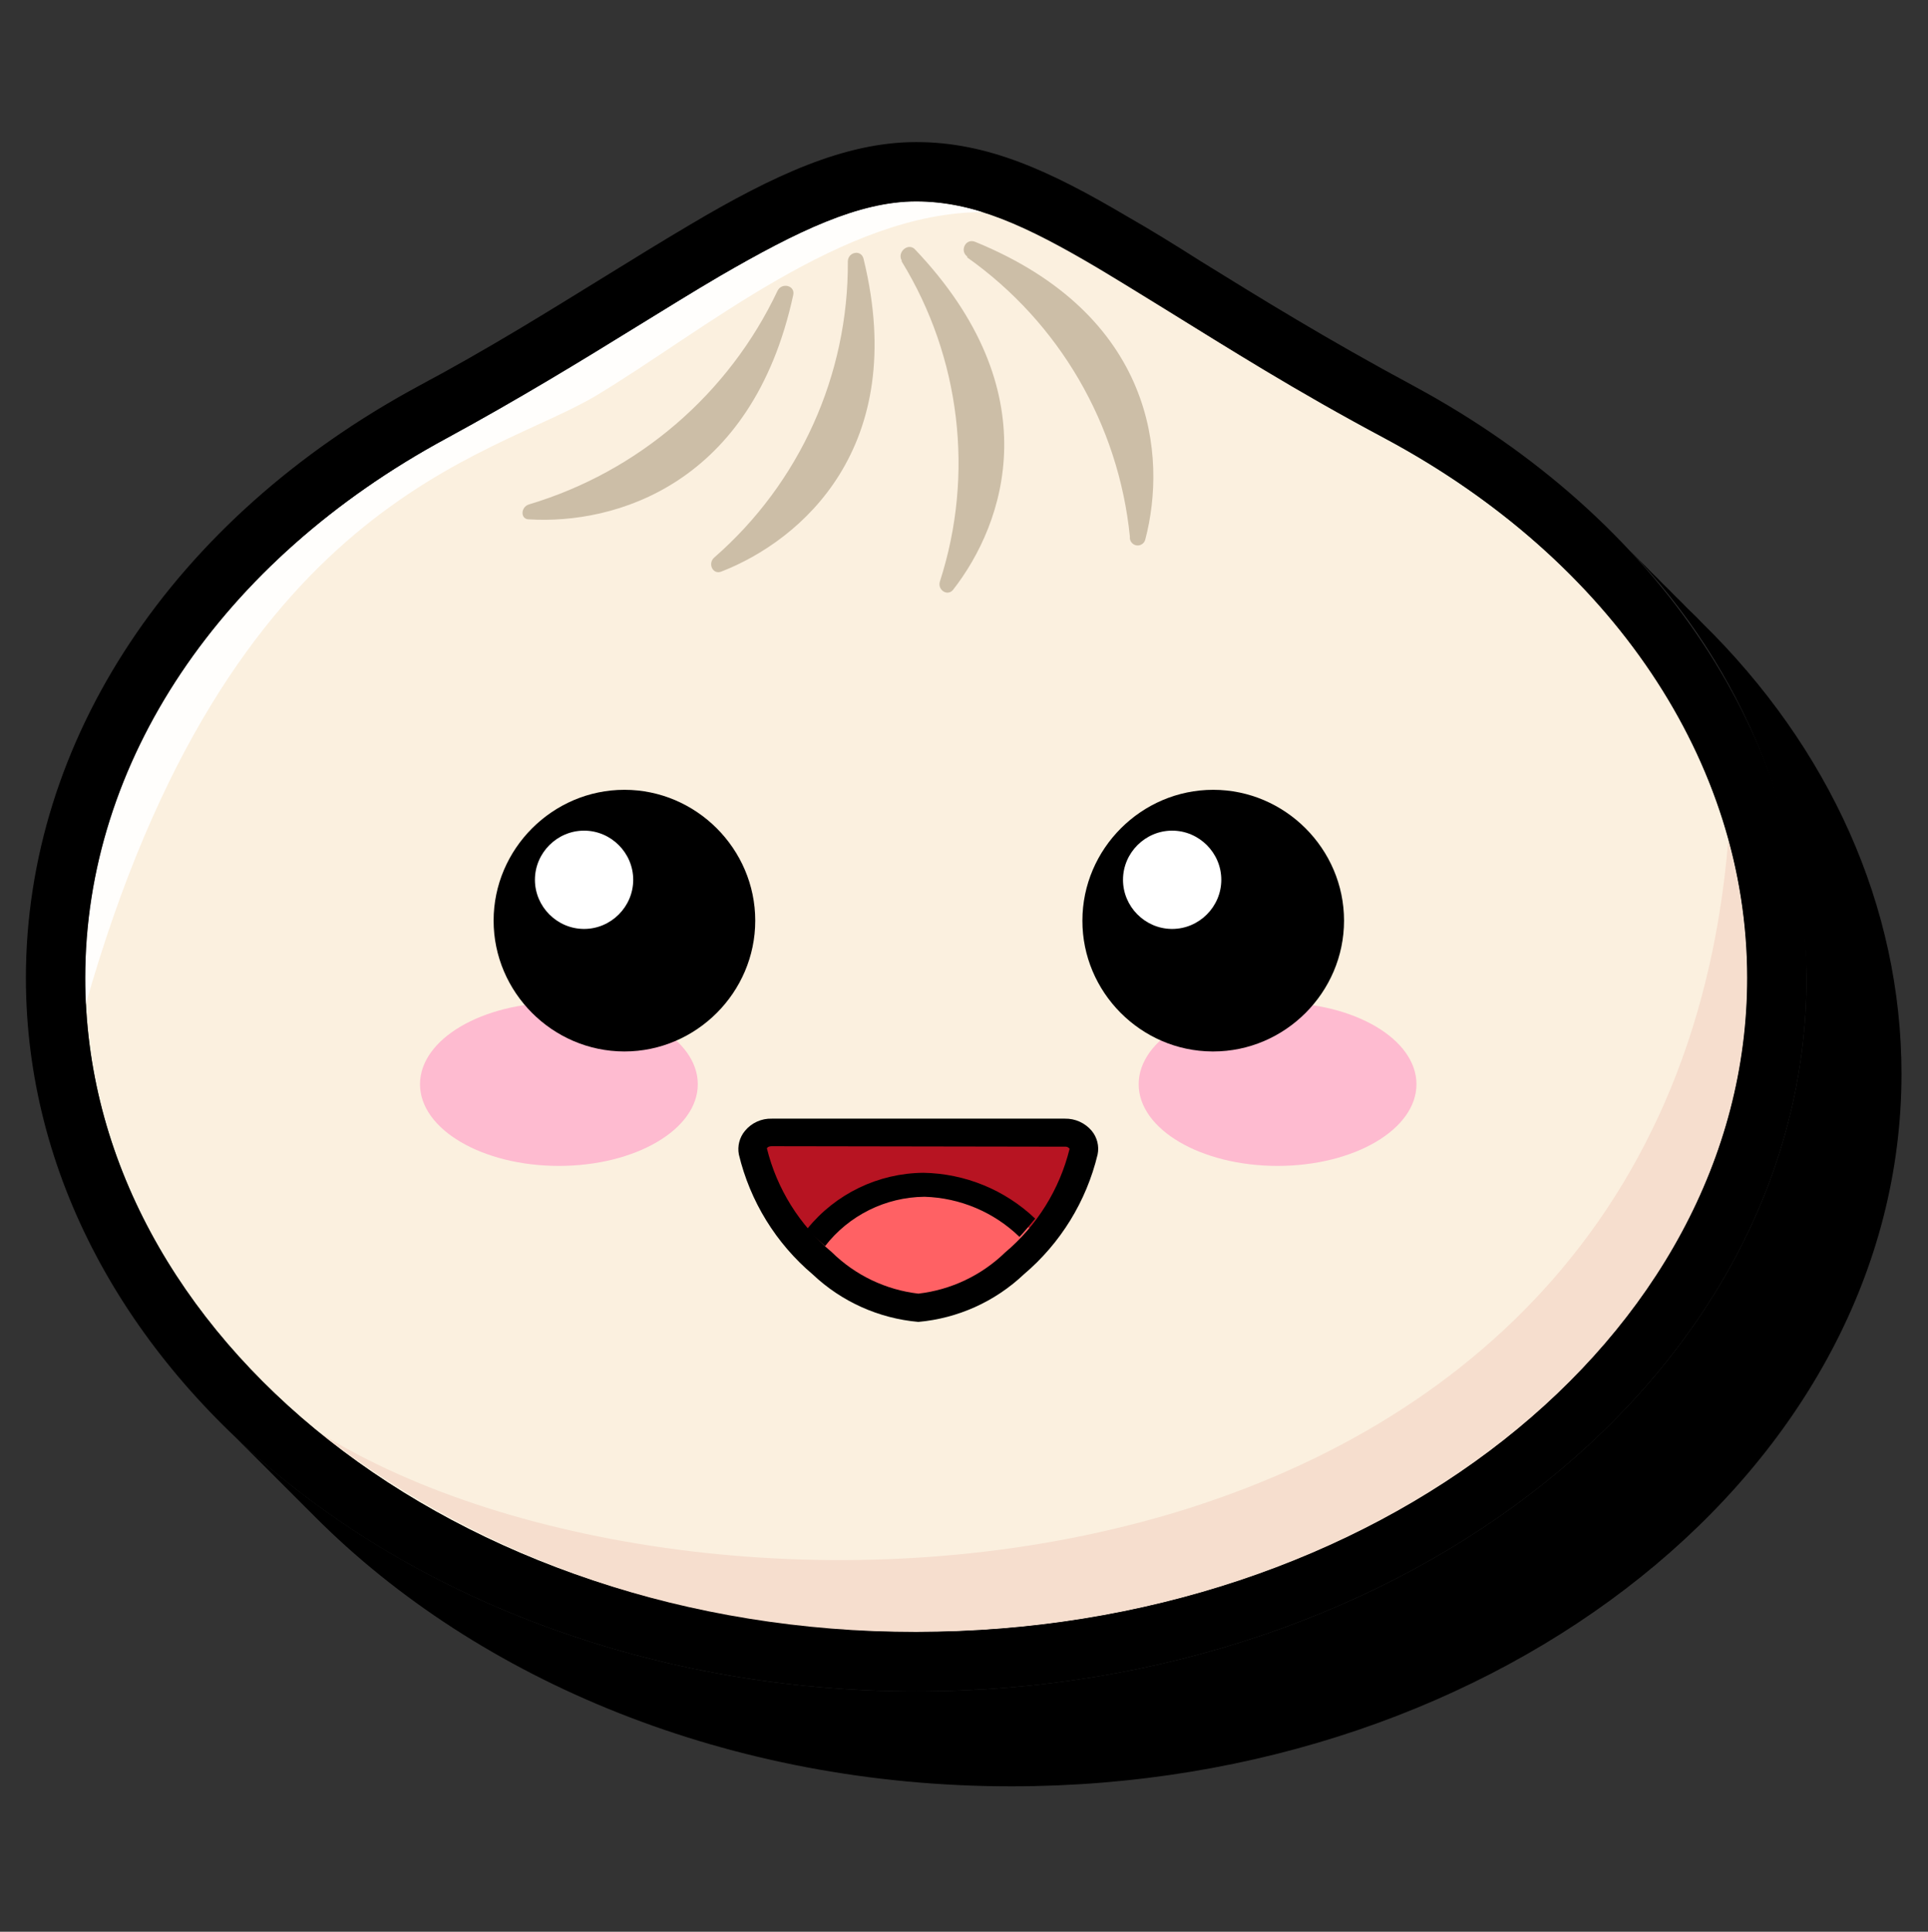 <?xml version="1.0" encoding="UTF-8" standalone="no"?><!DOCTYPE svg PUBLIC "-//W3C//DTD SVG 1.1//EN" "http://www.w3.org/Graphics/SVG/1.1/DTD/svg11.dtd"><svg width="100%" height="100%" viewBox="0 0 2134 2138" version="1.1" xmlns="http://www.w3.org/2000/svg" xmlns:xlink="http://www.w3.org/1999/xlink" xml:space="preserve" xmlns:serif="http://www.serif.com/" style="fill-rule:evenodd;clip-rule:evenodd;stroke-linejoin:round;stroke-miterlimit:2;"><rect x="0" y="0" width="2134" height="2138" fill="#333333" stroke="none"/><rect id="bunsh" x="0" y="0.479" width="2133.33" height="2133.33" style="fill:none;"/><path id="Shadow" d="M1883.66,689.129c-4.205,-4.467 -8.672,-8.934 -13.14,-13.139c-4.467,-4.204 -8.672,-8.934 -13.139,-13.139c-4.467,-4.205 -8.672,-8.935 -13.139,-13.139c-4.468,-4.205 -8.672,-8.935 -13.139,-13.139c-4.468,-4.205 -8.672,-8.935 -13.14,-13.14c-4.467,-4.204 -8.672,-8.934 -13.139,-13.139c-4.467,-4.205 -8.672,-8.935 -13.139,-13.139c130.297,128.053 205.019,302.435 207.863,485.1c-0,435.435 -442.004,789.669 -985.443,789.669c-304.305,-0 -576.55,-111.158 -757.609,-285.385l91.975,91.975c180.796,181.584 459.085,298.524 770.748,298.524c543.439,-0 985.443,-354.234 985.443,-788.355c-0,-185.526 -79.887,-361.329 -221.002,-499.554Z" style="fill-rule:nonzero;"/><g id="Body"><path id="Background" d="M1933.86,1082.26c0,399.696 -411.783,723.71 -919.746,723.71c-507.963,-0 -919.747,-324.014 -919.747,-723.71c0,-247.806 157.671,-466.705 399.958,-596.521c242.288,-129.816 393.126,-262.785 519.789,-262.785c126.662,0 234.929,108.53 519.788,262.785c242.288,129.816 399.958,348.715 399.958,596.521Z" style="fill:#fbf0df;fill-rule:nonzero;"/><path id="Bottom_Shadow" d="M1933.86,1082.26c-0.127,-51.345 -7.199,-102.439 -21.022,-151.889c-71.741,875.073 -1139.17,917.119 -1558.84,655.385c188.615,146.193 421.506,223.885 660.116,220.214c507.174,-0 919.746,-324.539 919.746,-723.71Z" style="fill:#f6dece;fill-rule:nonzero;"/><path id="Light_Shine" d="M660.139,437.644c117.464,-70.426 273.559,-202.607 427.025,-202.869c-23.609,-7.632 -48.244,-11.619 -73.054,-11.826c-63.594,0 -131.393,32.848 -216.798,82.252c-29.694,17.344 -60.44,36.527 -93.026,56.499c-61.228,37.841 -131.392,80.675 -210.227,123.508c-250.171,135.335 -399.696,358.439 -399.696,597.047l0,31.272c159.248,-562.622 448.574,-605.456 565.776,-675.883Z" style="fill:#fffefc;fill-rule:nonzero;"/><path id="Top" d="M938.428,289.434c0.743,125.491 -53.329,245.256 -147.948,327.692c-7.358,6.57 -1.577,19.184 7.883,15.505c88.559,-34.425 208.126,-137.437 157.671,-345.299c-2.102,-11.826 -17.606,-8.672 -17.606,2.102Zm59.652,-0c65.032,106.108 80.5,235.525 42.308,353.971c-3.153,9.197 8.147,17.081 14.453,9.46c57.55,-73.58 107.742,-219.688 -42.571,-377.359c-7.621,-6.832 -19.446,3.679 -14.19,12.877l-0,1.051Zm72.528,-4.468c101.823,72.087 167.536,184.903 180.008,309.035c-0.041,0.344 -0.062,0.69 -0.062,1.036c-0,4.757 3.915,8.672 8.672,8.672c4.06,-0 7.603,-2.851 8.471,-6.817c24.176,-91.712 10.511,-248.069 -188.417,-329.269c-10.511,-4.205 -17.343,9.986 -8.672,16.292l0,1.051Zm-485.1,273.297c121.074,-36.171 221.196,-122.236 275.135,-236.507c4.731,-9.46 19.709,-5.781 17.344,4.73c-45.462,210.228 -197.614,254.113 -292.216,248.332c-9.986,0.263 -9.724,-13.665 -0.263,-16.555Z" style="fill:#ccbea7;"/><path id="Outline" d="M1014.11,1871.92c-543.439,-0 -985.443,-354.234 -985.443,-789.669c-0,-262.784 162.401,-507.962 434.383,-654.859c78.835,-42.046 146.371,-84.354 206.549,-121.407c33.111,-20.497 64.382,-39.68 94.602,-57.55c92.238,-54.659 171.073,-91.186 249.909,-91.186c78.835,0 147.685,31.534 233.878,82.515c26.279,14.978 52.557,31.271 80.675,49.14c65.433,40.469 139.276,86.194 236.506,138.488c271.983,146.897 434.384,391.812 434.384,654.859c-0,435.435 -442.004,789.669 -985.443,789.669Zm-0,-1648.98c-63.594,0 -131.393,32.848 -216.798,82.252c-29.694,17.344 -60.44,36.527 -93.026,56.499c-61.228,37.841 -131.392,80.675 -210.227,123.508c-250.171,135.335 -399.696,358.439 -399.696,597.047c0,399.171 412.572,723.973 919.747,723.973c507.174,-0 919.746,-324.802 919.746,-723.973c0,-238.608 -149.524,-461.712 -399.958,-596.521c-99.333,-52.557 -176.854,-101.96 -239.66,-140.853c-28.643,-17.606 -54.922,-33.899 -78.835,-48.352c-79.624,-47.301 -137.699,-73.58 -201.293,-73.58Z" style="fill-rule:nonzero;"/></g><g id="Mouth"><g id="Background-2"><path d="M1199.37,1274.09c-11.803,48.343 -38.683,91.701 -76.733,123.772c-28.566,27.691 -65.566,45.081 -105.114,49.404c-40.736,-3.638 -79.035,-21.072 -108.53,-49.404c-37.662,-32.223 -64.163,-75.564 -75.682,-123.772c-0.111,-0.829 -0.166,-1.665 -0.166,-2.501c-0,-10.38 8.541,-18.921 18.92,-18.921c0.758,0 1.516,0.046 2.269,0.137l324.276,-0c0.665,-0.071 1.333,-0.106 2.002,-0.106c10.379,-0 18.92,8.541 18.92,18.92c0,0.827 -0.054,1.652 -0.162,2.471Z" style="fill:#b71422;fill-rule:nonzero;"/></g><g id="Tongue"><path id="Background-3" d="M908.996,1399.96c29.435,28.349 67.595,45.947 108.267,49.929c40.579,-4.039 78.638,-21.633 108.005,-49.929c9.395,-8.757 18.176,-18.152 26.278,-28.118c-32.704,-37.102 -79.332,-59.084 -128.764,-60.703c-53.1,1.258 -102.303,28.614 -131.393,73.054c6.044,5.519 11.3,10.774 17.607,15.767Z" style="fill:#ff6164;fill-rule:nonzero;"/><path id="Outline-2" d="M913.2,1379.2c26.378,-34.096 67.001,-54.261 110.107,-54.659c39.342,1.16 76.858,17.011 105.114,44.411c6.044,-6.57 11.825,-13.402 17.344,-20.235c-33.421,-31.828 -77.626,-49.942 -123.772,-50.717c-49.918,0.43 -97.107,23.204 -128.501,62.017c6.213,6.751 12.792,13.155 19.708,19.183Z" style="fill-rule:nonzero;"/></g><path id="Outline-3" d="M1016.48,1463.03c-43.781,-3.836 -85.005,-22.364 -116.939,-52.557c-40.672,-34.4 -69.312,-80.906 -81.727,-132.707c-1.802,-9.335 0.712,-19.002 6.833,-26.278c7.293,-8.807 18.266,-13.759 29.695,-13.402l324.276,-0c11.406,-0.24 22.329,4.69 29.695,13.402c6.063,7.302 8.482,16.982 6.569,26.278c-12.414,51.801 -41.055,98.307 -81.726,132.707c-31.866,30.139 -72.988,48.663 -116.676,52.557Zm-162.138,-194.461c-4.205,-0 -5.256,1.839 -5.519,2.365c11.106,44.92 36.241,85.155 71.74,114.837c25.958,25.573 59.724,41.762 95.917,45.987c36.099,-4.177 69.828,-20.163 95.916,-45.462c35.388,-29.732 60.425,-69.957 71.478,-114.836c-1.167,-1.711 -3.202,-2.627 -5.256,-2.366l-324.276,-0.525Z" style="fill-rule:nonzero;"/></g><g id="Face"><ellipse id="Right_Blush" cx="1414.07" cy="1199.98" rx="153.729" ry="90.398" style="fill:#febbd0;"/><ellipse id="Left_Bluch" cx="618.619" cy="1199.98" rx="153.729" ry="90.398" style="fill:#febbd0;"/><path id="Eyes" d="M690.884,1163.72c0.088,-0 0.176,0 0.263,0c79.432,0 144.795,-65.363 144.795,-144.794c-0,-79.432 -65.363,-144.795 -144.795,-144.795c-79.432,0 -144.794,65.363 -144.794,144.794c-0,79.333 65.199,144.651 144.531,144.795Zm650.918,-0c0.351,0.002 0.701,0.004 1.051,0.004c79.432,-0 144.795,-65.363 144.795,-144.795c-0,-79.432 -65.363,-144.794 -144.795,-144.794c-79.43,-0 -144.792,65.36 -144.794,144.79c-0.145,79.09 64.654,144.364 143.743,144.795Z"/><path id="Iris" d="M646.211,1028.12c0.088,0 0.175,0 0.263,0c29.841,0 54.396,-24.555 54.396,-54.396c0,-29.841 -24.555,-54.396 -54.396,-54.396c-29.841,-0 -54.396,24.555 -54.397,54.395c0,29.742 24.392,54.253 54.134,54.397Zm650.392,-0c0,-0 0.701,0 0.789,0c29.841,0 54.396,-24.555 54.396,-54.396c0,-29.841 -24.555,-54.396 -54.396,-54.396c-29.841,-0 -54.396,24.555 -54.397,54.395c-0.003,29.546 24.066,53.969 53.608,54.397Z" style="fill:#fff;"/></g></svg>